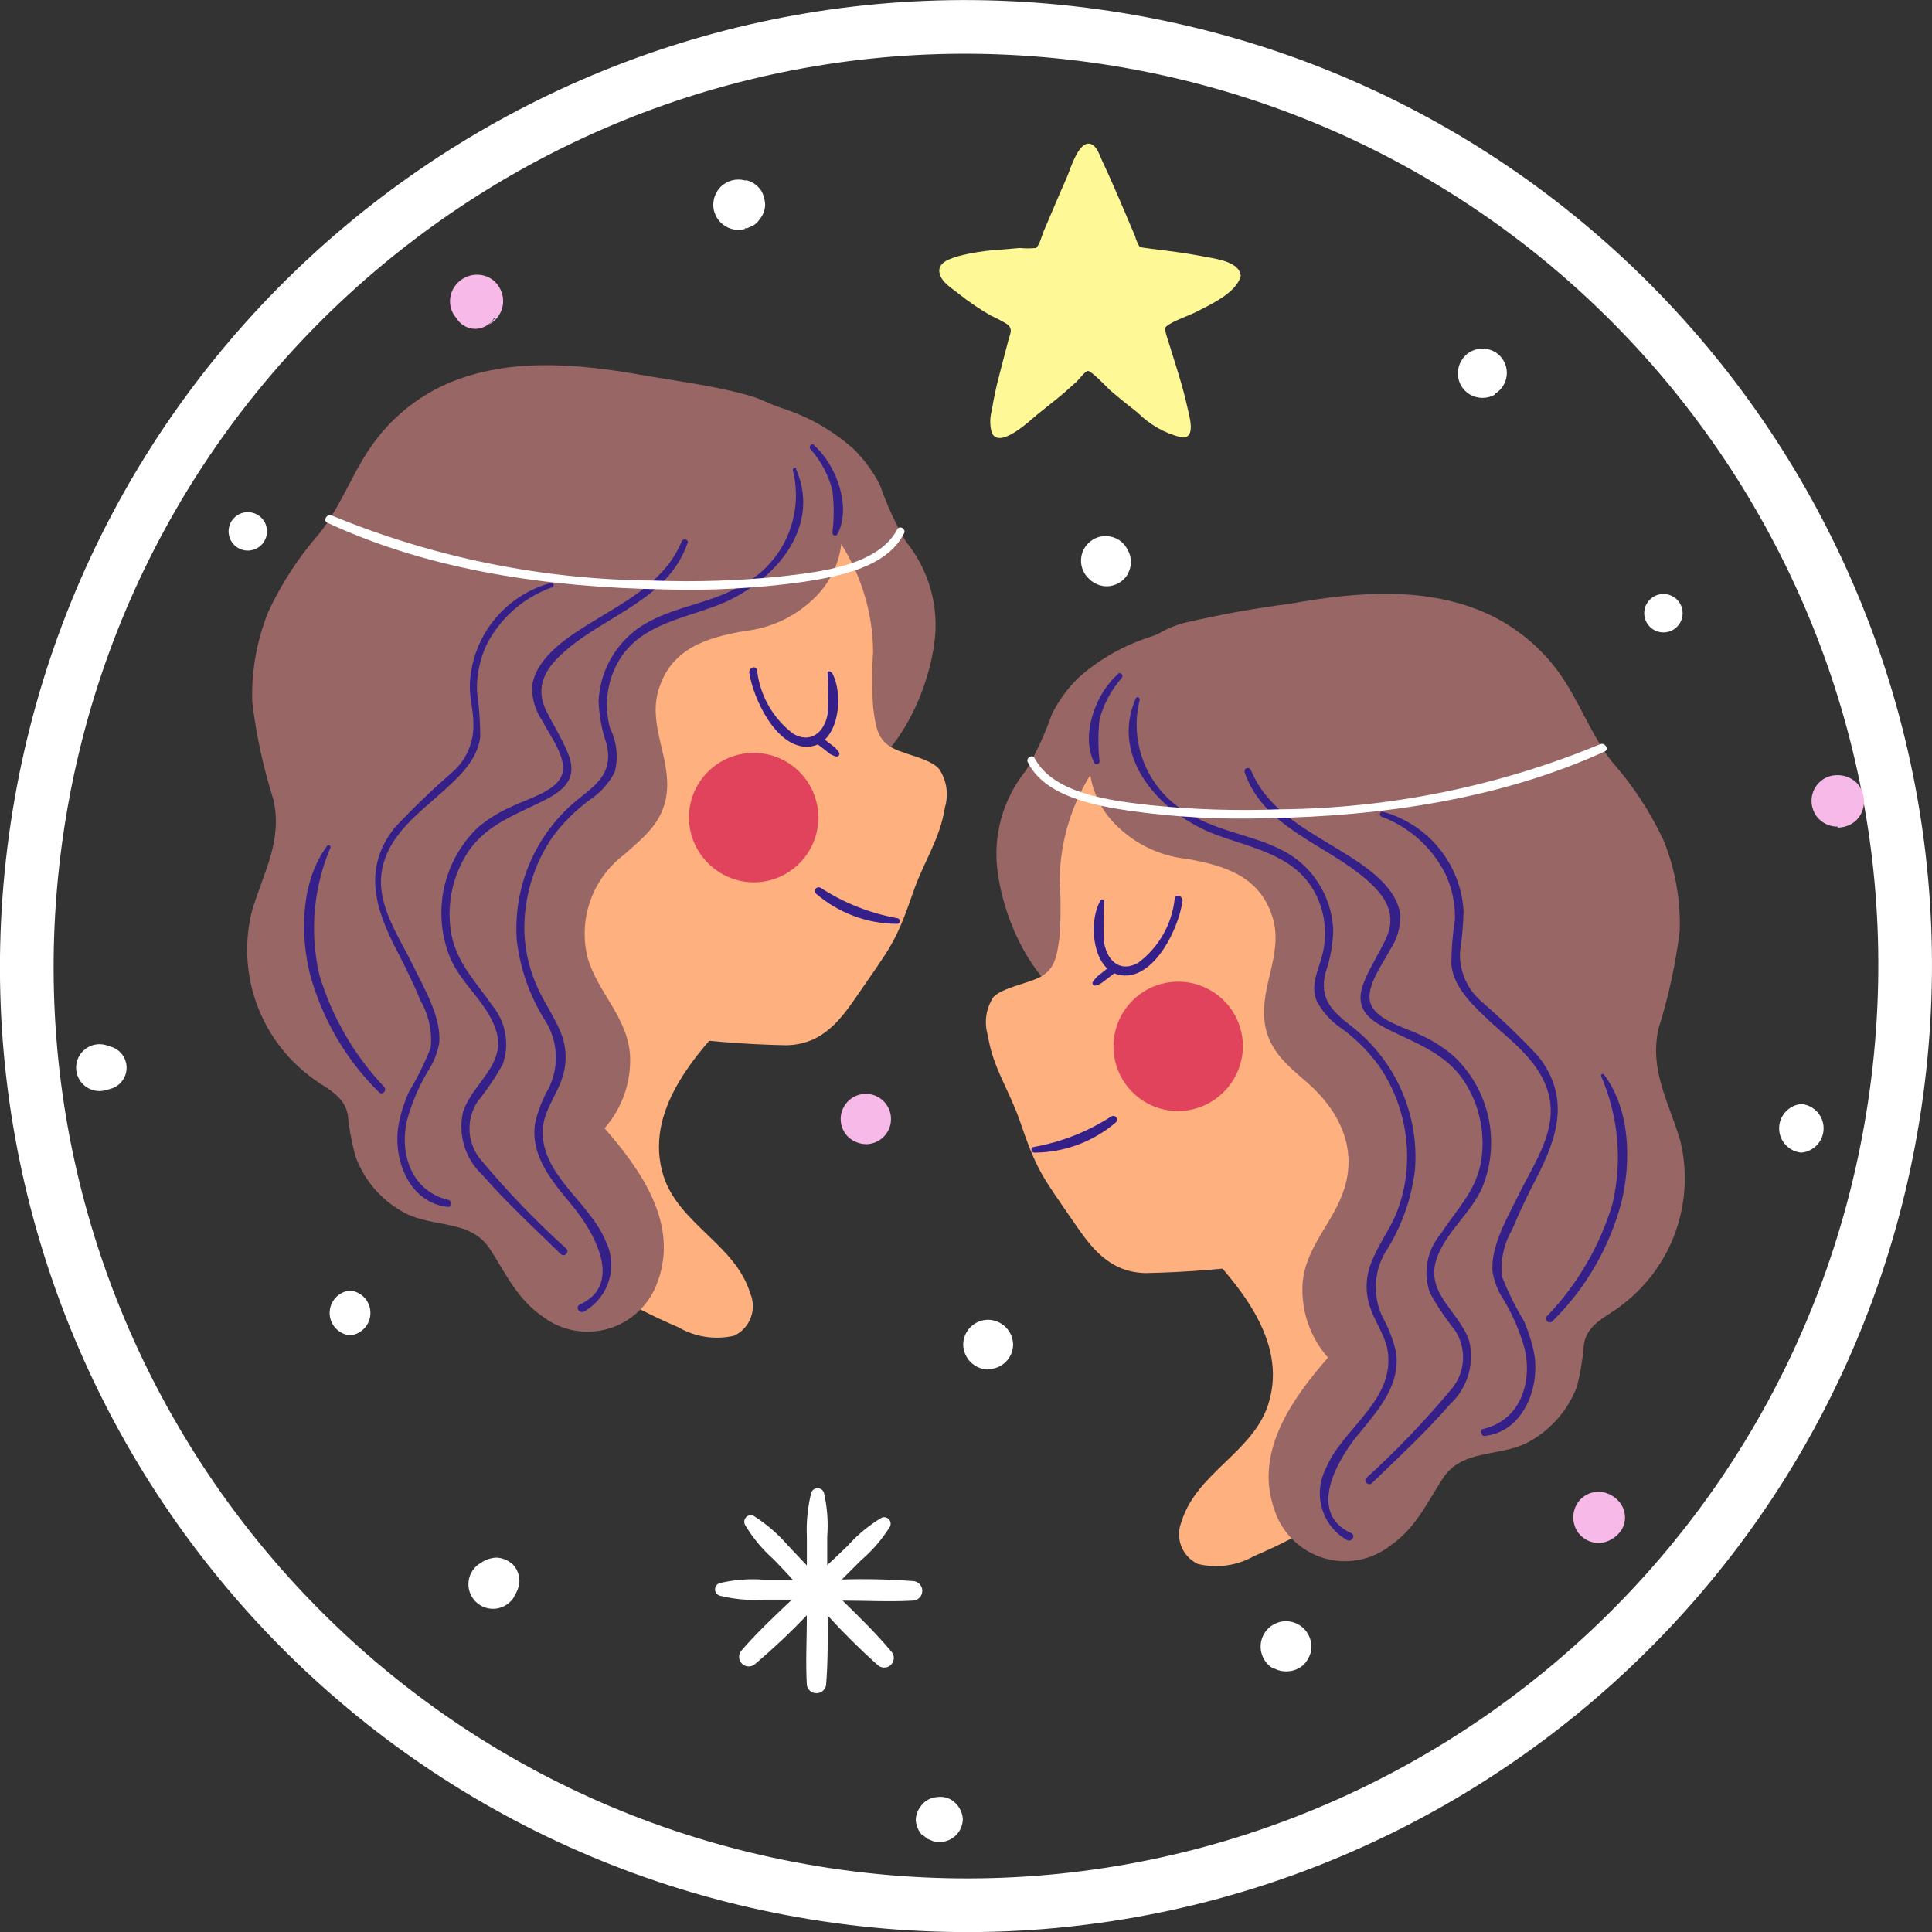 <svg width="180" height="180" viewBox="0 0 180 180" fill="none" xmlns="http://www.w3.org/2000/svg">
<rect x="0" y="0" width="180" height="180" fill="#333333" stroke="none"/>
<g clip-path="url(#clip0_2288_5419)">
<path d="M101.841 3.322C149.716 9.863 183.224 53.976 176.683 101.851C170.142 149.726 126.029 183.234 78.153 176.693C30.278 170.152 -3.23 126.039 3.311 78.164C9.852 30.289 53.965 -3.219 101.841 3.322Z" stroke="white" stroke-width="5"/>
<path d="M113.972 58.276C113.925 58.215 113.864 58.165 113.793 58.133C112.003 57.202 108.836 58.759 107.189 59.332C104.699 60.117 102.405 61.422 100.459 63.162C99.46 64.139 98.631 65.276 98.007 66.527C97.373 68.34 96.57 70.09 95.609 71.753C94.528 73.079 93.735 74.614 93.279 76.263C92.823 77.911 92.714 79.636 92.96 81.328C93.801 87.414 98.168 95.647 105.363 94.806C107.092 94.551 108.739 93.905 110.178 92.915C111.618 91.925 112.812 90.619 113.668 89.096C115.378 85.755 116.394 82.102 116.657 78.357C117.552 72.308 119.431 62.768 113.972 58.276Z" fill="#996666"/>
<path d="M135.809 123.496C133.231 119.415 130.499 115.436 127.611 111.558C127.527 111.438 127.409 111.345 127.272 111.291C127.135 111.236 126.986 111.224 126.842 111.254L111.682 114.35C111.57 114.381 111.469 114.442 111.388 114.524C111.306 114.607 111.248 114.71 111.219 114.823C111.19 114.935 111.191 115.053 111.222 115.165C111.253 115.277 111.313 115.378 111.396 115.46C115.172 119.433 120.059 124.767 118.179 130.781C116.783 135.291 111.467 137.224 110.089 141.752C109.782 142.478 109.767 143.295 110.047 144.031C110.327 144.768 110.881 145.369 111.593 145.707C113.37 146.142 115.247 145.88 116.837 144.974C121.553 142.983 125.922 140.252 129.777 136.884C132.02 134.975 134.059 132.84 135.862 130.512C137.813 128.024 137.33 126.02 135.809 123.496Z" fill="#FFB07F"/>
<path d="M149.645 80.863C149 76.228 147.03 71.877 143.971 68.335C140.606 64.218 133.393 61.175 126.574 61.569C119.415 62.142 111.611 62.894 105.884 67.368C103.675 69.129 101.887 71.359 100.648 73.898C99.41 76.437 98.753 79.22 98.725 82.044C98.841 83.767 98.841 85.495 98.725 87.217C98.474 89.007 98.349 90.331 96.792 91.083C95.629 91.656 93.445 92.013 92.568 92.873C92.22 93.393 91.991 93.983 91.898 94.602C91.806 95.221 91.851 95.853 92.031 96.452C92.514 99.513 93.982 101.464 95.002 104.399C96.649 109.178 97.007 109.446 100.067 113.903C101.606 116.14 103.307 118.556 106.761 118.61C114.527 118.45 122.244 117.344 129.742 115.317C136.382 113.276 144.383 109.607 147.64 103.11C151.291 95.557 151.076 88.971 149.645 80.863Z" fill="#FFB07F"/>
<path d="M109.788 103.522C108.593 103.525 107.425 103.174 106.43 102.513C105.435 101.852 104.66 100.91 104.201 99.807C103.742 98.704 103.621 97.49 103.853 96.318C104.085 95.146 104.66 94.07 105.505 93.225C106.35 92.381 107.426 91.806 108.598 91.574C109.769 91.342 110.983 91.463 112.086 91.921C113.189 92.38 114.131 93.156 114.792 94.15C115.454 95.145 115.805 96.314 115.801 97.508C115.778 99.096 115.137 100.612 114.015 101.735C112.892 102.858 111.376 103.499 109.788 103.522Z" fill="#E0435B"/>
<path d="M96.47 107.388C99.215 107.355 101.862 106.361 103.951 104.578C104.255 104.309 103.951 103.79 103.521 104.023C101.347 105.432 98.913 106.393 96.362 106.851C96.291 106.851 96.223 106.879 96.172 106.93C96.122 106.98 96.094 107.048 96.094 107.119C96.094 107.191 96.122 107.259 96.172 107.309C96.223 107.36 96.291 107.388 96.362 107.388H96.47Z" fill="#35208A"/>
<path d="M102.501 83.96C101.355 85.892 101.749 90.743 104.702 90.886C107.655 91.029 109.821 86.465 110.179 83.924C110.179 83.458 109.535 83.244 109.445 83.727C109.32 84.899 108.954 86.033 108.373 87.058C107.791 88.083 107.004 88.978 106.063 89.687C104.488 90.6 103.235 89.687 102.877 87.897C102.796 86.586 102.796 85.271 102.877 83.96C102.873 83.924 102.859 83.889 102.836 83.862C102.813 83.834 102.781 83.814 102.746 83.804C102.712 83.794 102.674 83.795 102.64 83.807C102.606 83.819 102.576 83.841 102.555 83.87L102.501 83.96Z" fill="#35208A"/>
<path d="M102.161 91.781C102.322 91.781 102.465 91.674 102.626 91.584L103.056 91.262L103.915 90.6C104.308 90.295 103.772 89.758 103.378 90.063L102.59 90.689C102.452 90.788 102.32 90.895 102.196 91.011C102.074 91.13 101.966 91.262 101.874 91.405C101.824 91.443 101.792 91.499 101.783 91.561C101.775 91.624 101.792 91.686 101.83 91.736C101.868 91.786 101.924 91.819 101.986 91.827C102.048 91.836 102.111 91.819 102.161 91.781Z" fill="#35208A"/>
<path d="M156.534 106.225C155.46 102.645 153.67 99.728 154.512 95.862C155.45 92.88 156.115 89.819 156.498 86.716C156.585 83.838 156.073 80.974 154.995 78.304C153.749 75.64 152.128 73.169 150.18 70.966C148.122 68.317 147.066 65.077 145.044 62.392C143.397 60.208 141.248 58.452 138.779 57.274C132.927 54.535 126.251 55.162 120.165 56.253C116.843 56.678 113.545 57.275 110.286 58.043C108.169 58.609 106.327 59.918 105.095 61.73C103.204 64.21 101.972 67.129 101.516 70.214C101.418 71.337 101.55 72.469 101.904 73.54C102.258 74.611 102.826 75.598 103.574 76.442C105.387 78.466 107.888 79.742 110.59 80.022C114.026 80.63 117.337 81.597 118.537 85.391C119.557 88.523 117.678 91.405 117.767 94.519C117.857 97.634 119.825 99.155 121.848 100.909C124.694 103.415 126.448 106.833 125.266 110.681C124.3 113.849 121.687 116.051 121.365 119.487C121.272 120.752 121.434 122.023 121.84 123.224C122.245 124.426 122.887 125.535 123.727 126.485C120.291 130.423 116.765 135.434 118.787 140.803C119.144 141.84 119.742 142.776 120.533 143.534C121.323 144.293 122.283 144.852 123.333 145.165C124.383 145.478 125.493 145.537 126.57 145.335C127.647 145.134 128.66 144.679 129.526 144.007C131.889 142.361 132.873 140.141 134.376 137.815C136.166 134.951 139.603 135.792 142.323 134.396C144.453 133.264 146.095 131.393 146.941 129.134C147.263 127.817 147.478 126.476 147.585 125.125C147.979 123.228 149.804 122.655 151.165 121.545C153.453 119.791 155.18 117.407 156.134 114.686C157.088 111.964 157.227 109.024 156.534 106.225Z" fill="#996666"/>
<path d="M104.202 62.768C102.09 64.558 100.622 68.531 101.965 71.091C101.996 71.134 102.041 71.167 102.091 71.185C102.142 71.204 102.197 71.206 102.249 71.192C102.301 71.179 102.348 71.15 102.383 71.11C102.419 71.069 102.441 71.019 102.448 70.966C102.296 69.645 102.296 68.312 102.448 66.992C102.839 65.569 103.549 64.252 104.524 63.144C104.563 63.092 104.582 63.029 104.577 62.964C104.573 62.9 104.545 62.839 104.499 62.793C104.453 62.748 104.393 62.72 104.328 62.715C104.264 62.711 104.2 62.73 104.148 62.768H104.202Z" fill="#35208A"/>
<path d="M105.849 64.988C103.289 70.715 108.283 75.923 113.33 77.785C116.91 79.109 120.919 79.718 122.709 83.566C123.518 85.328 123.67 87.321 123.138 89.186C122.762 90.582 122.082 91.817 122.673 93.249C123.228 94.31 124.048 95.21 125.053 95.862C126.345 96.813 127.485 97.953 128.436 99.244C130.286 101.912 131.216 105.11 131.085 108.354C131.028 110.094 130.64 111.808 129.939 113.402C129.295 114.816 128.364 116.086 127.81 117.518C127.265 118.779 127.176 120.19 127.559 121.509C128.078 123.299 129.349 124.695 129.349 126.557C129.51 130.763 124.946 133.286 123.496 136.884C122.92 138.032 122.807 139.357 123.18 140.586C123.553 141.815 124.384 142.854 125.501 143.488C125.948 143.703 126.342 143.041 125.894 142.844C121.706 140.929 124.642 135.935 126.593 133.591C128.543 131.246 130.494 128.955 130.065 125.966C129.8 124.828 129.378 123.731 128.812 122.709C128.325 121.699 128.112 120.579 128.194 119.461C128.275 118.343 128.649 117.265 129.277 116.337C130.663 114.078 131.537 111.542 131.837 108.909C132.022 106.376 131.577 103.837 130.544 101.516C129.51 99.196 127.919 97.168 125.912 95.611C124.123 94.215 122.888 93.087 123.496 90.618C123.948 89.328 124.189 87.974 124.212 86.608C124.155 85.374 123.838 84.166 123.283 83.062C122.728 81.958 121.947 80.983 120.99 80.201C118.198 77.981 114.386 77.82 111.308 76.102C109.325 75.153 107.733 73.547 106.8 71.557C105.867 69.567 105.651 67.316 106.189 65.184C106.189 64.988 105.938 64.844 105.849 65.041V64.988Z" fill="#35208A"/>
<path d="M115.941 71.914C117.731 77.14 123.459 78.608 127.289 81.937C129.079 83.476 130.224 85.194 129.079 87.557C128.47 88.828 127.7 90.027 127.146 91.333C126.215 93.499 127.002 94.68 128.935 95.701C131.656 97.132 134.591 97.992 136.381 100.694C137.88 102.96 138.444 105.718 137.956 108.39C137.437 111.057 135.647 112.757 134.233 114.959C133.595 115.708 133.167 116.612 132.991 117.58C132.815 118.548 132.897 119.546 133.231 120.471C133.906 121.693 134.684 122.855 135.558 123.944C136.108 124.78 136.369 125.773 136.301 126.772C136.233 127.771 135.84 128.72 135.182 129.474C132.741 132.395 130.104 135.146 127.289 137.707C127.237 137.776 127.212 137.861 127.218 137.947C127.224 138.033 127.261 138.114 127.322 138.175C127.383 138.236 127.464 138.273 127.55 138.279C127.636 138.285 127.721 138.26 127.79 138.208C130.26 135.81 132.855 133.429 135.092 130.834C135.89 130.099 136.477 129.163 136.791 128.125C137.106 127.086 137.137 125.983 136.882 124.928C135.933 122.118 132.64 120.453 133.911 117.089C134.842 114.654 137.079 112.99 138.117 110.592C138.949 108.536 139.144 106.277 138.674 104.11C138.205 101.942 137.094 99.966 135.486 98.439C134.573 97.639 133.548 96.975 132.443 96.47C131.029 95.772 128.309 95.092 127.718 93.553C127.128 92.013 128.828 89.83 129.508 88.488C130.14 87.552 130.477 86.449 130.475 85.32C130.152 82.42 126.788 80.416 124.55 79.055C121.418 77.14 118.018 75.333 116.55 71.753C116.407 71.413 115.852 71.538 115.977 71.914H115.941Z" fill="#35208A"/>
<path d="M128.614 76.049C131.241 77.001 133.405 78.922 134.663 81.418C135.278 82.74 135.585 84.184 135.558 85.642C135.337 87.045 135.224 88.463 135.218 89.884C135.469 92.121 137.33 93.75 138.905 95.253C141.017 97.15 143.54 99.047 144.274 101.929C145.169 105.276 142.932 108.354 141.536 111.218C140.516 113.312 138.815 116.14 139.066 118.556C139.239 119.484 139.598 120.367 140.122 121.151C140.97 122.572 141.62 124.101 142.055 125.698C142.771 128.848 141.625 132.302 138.225 133.125C137.867 133.125 137.938 133.823 138.314 133.787C141.894 133.412 143.505 129.313 142.932 126.091C142.721 125.031 142.391 123.999 141.948 123.013C141.162 121.72 140.491 120.36 139.943 118.95C139.777 117.419 140.11 115.874 140.892 114.547C141.554 112.936 142.306 111.379 143.111 109.822C145.151 105.902 146.297 102.215 143.326 98.421C141.629 96.603 139.837 94.876 137.956 93.249C137.32 92.683 136.816 91.984 136.482 91.201C136.148 90.418 135.991 89.571 136.023 88.72C136.208 87.469 136.322 86.208 136.363 84.944C136.247 82.789 135.452 80.727 134.092 79.052C132.732 77.377 130.877 76.175 128.793 75.619C128.742 75.619 128.693 75.635 128.652 75.665C128.612 75.695 128.582 75.738 128.568 75.787C128.554 75.835 128.556 75.887 128.574 75.934C128.592 75.981 128.624 76.022 128.667 76.049H128.614Z" fill="#35208A"/>
<path d="M149.161 100.229C150.788 103.984 151.165 108.163 150.235 112.149C149.063 116.066 146.977 119.648 144.149 122.601C144.083 122.665 144.045 122.753 144.043 122.846C144.042 122.891 144.05 122.937 144.067 122.979C144.084 123.022 144.109 123.061 144.14 123.093C144.172 123.126 144.21 123.153 144.252 123.171C144.294 123.189 144.339 123.199 144.385 123.2C144.477 123.202 144.566 123.166 144.633 123.102C147.726 120.057 149.945 116.237 151.058 112.041C151.989 108.229 151.899 103.361 149.429 100.104C149.429 99.978 149.107 100.104 149.161 100.211V100.229Z" fill="#35208A"/>
<path d="M95.753 71.001C97.363 74.259 102.089 75.064 105.292 75.547C109.537 76.141 113.824 76.369 118.107 76.228C128.703 76.049 139.817 74.438 149.5 70.017C149.966 69.802 149.5 69.14 149.089 69.337C139.613 73.258 129.471 75.319 119.217 75.404C115.186 75.56 111.148 75.428 107.136 75.011C103.753 74.617 98.187 74.044 96.397 70.644C96.182 70.214 95.556 70.643 95.753 71.001Z" fill="white"/>
<path d="M66.008 36.959C66.062 36.898 66.13 36.849 66.205 36.816C67.995 35.886 71.163 37.443 72.809 38.015C75.299 38.8 77.593 40.106 79.539 41.846C80.532 42.828 81.36 43.964 81.991 45.21C82.618 47.026 83.422 48.777 84.389 50.437C85.471 51.762 86.265 53.297 86.721 54.946C87.177 56.594 87.285 58.319 87.038 60.012C86.179 66.097 81.83 74.33 74.635 73.489C72.907 73.235 71.26 72.588 69.82 71.599C68.38 70.609 67.187 69.302 66.331 67.78C64.617 64.438 63.594 60.786 63.324 57.041C62.429 50.992 60.549 41.452 66.008 36.959Z" fill="#996666"/>
<path d="M44.19 102.198C46.75 98.117 49.56 94.126 52.388 90.26C52.469 90.141 52.584 90.048 52.718 89.994C52.851 89.94 52.998 89.927 53.139 89.955L68.299 93.07C68.412 93.102 68.515 93.162 68.598 93.246C68.681 93.33 68.74 93.433 68.771 93.547C68.802 93.661 68.802 93.78 68.773 93.894C68.743 94.008 68.685 94.112 68.603 94.197C64.827 98.171 59.941 103.504 61.802 109.518C63.216 114.028 68.532 115.961 69.892 120.489C70.205 121.213 70.225 122.029 69.948 122.767C69.671 123.505 69.118 124.106 68.406 124.445C66.62 124.858 64.743 124.569 63.162 123.639C58.44 121.649 54.066 118.918 50.204 115.549C47.97 113.632 45.932 111.497 44.119 109.178C42.275 106.708 42.669 104.703 44.19 102.198Z" fill="#FFB07F"/>
<path d="M30.426 59.529C31.068 54.892 33.038 50.541 36.1 47C39.465 42.884 46.678 39.841 53.479 40.217C60.745 40.807 68.442 41.559 74.187 46.034C76.396 47.794 78.184 50.025 79.423 52.564C80.661 55.103 81.318 57.886 81.346 60.71C81.23 62.432 81.23 64.16 81.346 65.882C81.579 67.672 81.722 68.997 83.279 69.749C84.424 70.321 86.626 70.679 87.485 71.628C87.836 72.147 88.068 72.737 88.164 73.355C88.26 73.974 88.217 74.607 88.04 75.207C87.557 78.268 86.071 80.219 85.069 83.154C83.44 87.861 82.993 88.201 79.914 92.676C78.375 94.913 76.692 97.329 73.238 97.383C65.472 97.224 57.755 96.118 50.257 94.09C43.599 92.049 35.599 88.38 32.359 81.883C28.636 74.241 28.923 67.654 30.426 59.529Z" fill="#FFB07F"/>
<path d="M70.215 82.206C71.408 82.206 72.574 81.852 73.566 81.189C74.558 80.526 75.331 79.584 75.788 78.482C76.244 77.38 76.364 76.167 76.131 74.997C75.898 73.827 75.324 72.752 74.48 71.909C73.637 71.065 72.562 70.491 71.392 70.258C70.222 70.025 69.009 70.145 67.907 70.601C66.805 71.058 65.863 71.831 65.2 72.823C64.537 73.815 64.184 74.981 64.184 76.174C64.198 77.769 64.838 79.295 65.966 80.423C67.094 81.552 68.62 82.191 70.215 82.206Z" fill="#E0435B"/>
<path d="M83.53 86.071C80.784 86.056 78.133 85.066 76.049 83.279C75.745 83.011 76.049 82.492 76.478 82.725C78.65 84.139 81.085 85.101 83.638 85.552C83.695 85.567 83.746 85.601 83.782 85.648C83.818 85.695 83.837 85.753 83.837 85.812C83.837 85.871 83.818 85.929 83.782 85.976C83.746 86.023 83.695 86.056 83.638 86.071H83.53Z" fill="#35208A"/>
<path d="M77.497 62.643C78.642 64.576 78.249 69.426 75.296 69.57C72.342 69.713 70.177 65.131 69.801 62.643C69.801 62.178 70.445 61.963 70.535 62.446C70.666 63.612 71.034 64.738 71.615 65.757C72.197 66.775 72.98 67.665 73.917 68.37C75.492 69.283 76.763 68.281 77.103 66.581C77.183 65.269 77.183 63.954 77.103 62.643C77.118 62.613 77.141 62.587 77.169 62.569C77.198 62.551 77.231 62.542 77.264 62.542C77.298 62.542 77.331 62.551 77.359 62.569C77.388 62.587 77.411 62.613 77.425 62.643H77.497Z" fill="#35208A"/>
<path d="M77.819 70.464C77.665 70.41 77.515 70.344 77.371 70.268L76.96 69.945L76.1 69.283C75.725 68.979 76.261 68.442 76.637 68.746L77.443 69.373C77.582 69.47 77.713 69.578 77.837 69.695C77.959 69.813 78.067 69.945 78.159 70.089C78.191 70.133 78.207 70.187 78.206 70.242C78.204 70.297 78.185 70.35 78.15 70.393C78.116 70.436 78.068 70.466 78.014 70.479C77.961 70.492 77.905 70.487 77.854 70.464H77.819Z" fill="#35208A"/>
<path d="M23.464 84.908C24.52 81.328 26.328 78.411 25.486 74.545C24.539 71.565 23.874 68.503 23.5 65.399C23.413 62.521 23.925 59.657 25.003 56.987C26.243 54.324 27.858 51.853 29.8 49.649C31.876 47 32.932 43.743 34.955 41.076C36.584 38.9 38.714 37.15 41.165 35.975C47 33.237 53.694 33.863 59.779 34.937C63.054 35.51 66.455 35.921 69.659 36.816C71.776 37.371 73.616 38.683 74.831 40.503C76.722 42.983 77.954 45.902 78.411 48.987C78.509 50.11 78.377 51.242 78.023 52.313C77.669 53.384 77.101 54.371 76.353 55.215C74.538 57.236 72.038 58.511 69.337 58.795C65.9 59.403 62.589 60.37 61.39 64.164C60.37 67.296 62.249 70.16 62.16 73.292C62.07 76.424 60.083 77.91 58.079 79.682C56.642 80.784 55.562 82.285 54.973 83.998C54.384 85.71 54.313 87.558 54.768 89.311C55.734 92.479 58.347 94.68 58.687 98.117C58.775 99.382 58.612 100.651 58.206 101.852C57.801 103.053 57.161 104.162 56.325 105.115C59.761 109.052 63.269 114.064 61.265 119.433C60.905 120.467 60.305 121.4 59.514 122.156C58.723 122.912 57.764 123.47 56.715 123.783C55.666 124.096 54.558 124.155 53.482 123.956C52.406 123.756 51.393 123.304 50.526 122.637C48.163 120.99 47.197 118.771 45.693 116.444C43.904 113.581 40.467 114.422 37.747 113.026C35.608 111.905 33.962 110.03 33.129 107.764C32.771 106.469 32.526 105.145 32.395 103.808C32.001 101.911 30.176 101.338 28.816 100.229C26.53 98.472 24.807 96.087 23.856 93.366C22.906 90.645 22.77 87.706 23.464 84.908Z" fill="#996666"/>
<path d="M75.799 41.452C77.893 43.242 79.379 47.215 78.019 49.774C77.991 49.821 77.948 49.857 77.898 49.878C77.847 49.898 77.791 49.901 77.739 49.887C77.686 49.873 77.64 49.842 77.606 49.799C77.573 49.756 77.554 49.703 77.553 49.649C77.714 48.33 77.714 46.995 77.553 45.676C77.181 44.248 76.475 42.93 75.495 41.828C75.456 41.776 75.438 41.712 75.442 41.648C75.447 41.583 75.474 41.522 75.52 41.477C75.566 41.431 75.626 41.403 75.691 41.399C75.755 41.394 75.819 41.413 75.871 41.452H75.799Z" fill="#35208A"/>
<path d="M74.153 43.671C76.694 49.398 71.718 54.607 66.653 56.468C63.074 57.793 59.065 58.401 57.293 62.249C56.487 64.012 56.328 66.002 56.845 67.869C57.472 69.128 57.624 70.57 57.275 71.932C56.726 72.993 55.912 73.893 54.912 74.545C53.62 75.501 52.474 76.64 51.512 77.928C49.67 80.6 48.741 83.795 48.863 87.038C48.954 88.785 49.379 90.498 50.116 92.085C50.76 93.499 51.673 94.77 52.245 96.202C52.773 97.481 52.842 98.904 52.442 100.229C51.923 102.019 50.653 103.415 50.563 105.276C50.402 109.482 54.948 112.006 56.416 115.603C56.995 116.752 57.107 118.081 56.73 119.311C56.354 120.542 55.516 121.579 54.393 122.208C53.946 122.404 53.57 121.76 54.017 121.545C58.206 119.63 55.252 114.655 53.301 112.31C51.35 109.965 49.417 107.674 49.847 104.685C50.096 103.542 50.519 102.444 51.1 101.428C51.609 100.416 51.843 99.287 51.777 98.156C51.711 97.025 51.348 95.931 50.724 94.985C49.328 92.736 48.447 90.205 48.147 87.575C47.97 85.041 48.42 82.502 49.456 80.183C50.493 77.864 52.084 75.836 54.089 74.277C55.879 72.881 57.114 71.753 56.505 69.283C56.058 67.992 55.811 66.64 55.771 65.274C55.835 64.028 56.161 62.81 56.729 61.7C57.296 60.59 58.092 59.612 59.065 58.831C61.857 56.611 65.669 56.432 68.73 54.732C70.715 53.786 72.311 52.181 73.248 50.191C74.184 48.2 74.403 45.947 73.866 43.814C73.866 43.617 74.117 43.474 74.206 43.671H74.153Z" fill="#35208A"/>
<path d="M64.055 50.598C62.266 55.824 56.52 57.291 52.69 60.62C50.9 62.16 49.755 63.878 50.9 66.24C51.527 67.511 52.296 68.71 52.851 70.017C53.782 72.165 52.976 73.346 51.061 74.384C48.341 75.816 45.423 76.675 43.616 79.36C42.124 81.635 41.566 84.398 42.059 87.074C42.578 89.723 44.35 91.495 45.835 93.642C46.468 94.394 46.894 95.298 47.069 96.265C47.245 97.232 47.165 98.228 46.837 99.155C46.16 100.369 45.382 101.525 44.511 102.609C43.95 103.445 43.683 104.443 43.751 105.448C43.819 106.452 44.219 107.405 44.886 108.158C47.318 111.064 49.95 113.797 52.762 116.337C53.084 116.659 52.583 117.16 52.243 116.838C49.791 114.44 47.195 112.059 44.94 109.464C44.148 108.724 43.566 107.788 43.252 106.751C42.938 105.714 42.903 104.613 43.15 103.558C44.117 100.748 47.392 99.083 46.121 95.718C45.209 93.284 42.953 91.62 41.933 89.222C41.1 87.172 40.903 84.919 41.365 82.755C41.828 80.591 42.93 78.617 44.529 77.087C45.46 76.307 46.496 75.662 47.607 75.172C49.003 74.474 51.724 73.775 52.332 72.254C52.941 70.733 51.222 68.531 50.542 67.189C49.905 66.255 49.562 65.152 49.558 64.021C49.898 61.122 53.245 59.117 55.482 57.757C58.614 55.842 62.033 54.034 63.5 50.454C63.626 50.114 64.198 50.24 64.073 50.615L64.055 50.598Z" fill="#35208A"/>
<path d="M51.386 54.732C48.754 55.684 46.583 57.604 45.319 60.101C44.691 61.456 44.39 62.94 44.442 64.433C44.64 65.826 44.741 67.231 44.746 68.639C44.495 70.876 42.634 72.505 41.059 73.919C38.947 75.798 36.423 77.713 35.69 80.595C34.812 83.942 37.05 87.02 38.446 89.884C39.466 91.978 41.166 94.806 40.916 97.222C40.735 98.147 40.376 99.028 39.86 99.817C39.012 101.238 38.361 102.767 37.927 104.363C37.193 107.513 38.338 110.968 41.757 111.791C42.115 111.791 42.043 112.489 41.757 112.453C38.088 112.077 36.566 107.979 37.139 104.757C37.342 103.695 37.673 102.661 38.124 101.678C38.902 100.381 39.572 99.022 40.128 97.616C40.277 96.104 39.951 94.585 39.197 93.266C38.535 91.656 37.766 90.081 36.96 88.541C34.938 84.622 33.792 80.935 36.745 77.14C38.446 75.326 40.239 73.6 42.115 71.968C42.768 71.406 43.286 70.703 43.63 69.913C43.974 69.123 44.135 68.265 44.102 67.404C44.102 66.133 43.708 64.916 43.779 63.627C43.895 61.473 44.69 59.41 46.05 57.735C47.41 56.06 49.266 54.859 51.35 54.303C51.401 54.302 51.45 54.318 51.491 54.349C51.531 54.379 51.561 54.422 51.575 54.47C51.589 54.519 51.587 54.57 51.569 54.618C51.551 54.665 51.518 54.705 51.475 54.732H51.386Z" fill="#35208A"/>
<path d="M30.82 78.894C29.209 82.647 28.833 86.816 29.746 90.796C30.912 94.713 32.984 98.301 35.795 101.267C36.082 101.607 35.616 102.072 35.312 101.768C32.223 98.724 29.999 94.912 28.869 90.725C27.938 86.913 28.046 82.044 30.497 78.787C30.587 78.662 30.838 78.787 30.766 78.894H30.82Z" fill="#35208A"/>
<path d="M84.229 49.685C82.618 52.942 77.893 53.748 74.707 54.231C70.462 54.815 66.175 55.043 61.892 54.911C51.297 54.732 40.182 53.211 30.499 48.7C30.034 48.486 30.499 47.824 30.893 48.02C40.397 51.951 50.57 54.011 60.854 54.088C64.862 54.239 68.875 54.108 72.864 53.694C76.246 53.3 81.813 52.727 83.603 49.309C83.817 48.897 84.444 49.309 84.229 49.685Z" fill="white"/>
<path d="M115.479 25.487C115.505 25.418 115.505 25.341 115.479 25.272C114.942 24.27 113.009 24.073 112.042 23.876C110.467 23.572 108.874 23.375 107.263 23.178L106.494 23.071C106.386 23.071 106.19 22.963 106.225 23.071C106.009 22.733 105.846 22.365 105.742 21.979C105.08 20.439 104.436 18.882 103.755 17.343C103.415 16.574 103.075 15.786 102.699 15.017C102.485 14.551 102.216 13.656 101.697 13.441C100.534 12.922 99.71 15.804 99.406 16.502C98.672 18.149 97.974 19.831 97.258 21.495C97.097 21.854 96.847 22.856 96.525 23.106C96.025 23.154 95.521 23.154 95.021 23.106L92.891 23.285C91.683 23.362 90.484 23.554 89.312 23.858C88.614 24.073 87.361 24.413 87.522 25.379C87.683 26.346 88.829 26.936 89.312 27.366C90.263 28.119 91.267 28.801 92.319 29.406C92.834 29.64 93.336 29.903 93.822 30.194C94.395 30.623 94.126 31.071 93.965 31.644C93.643 32.861 93.321 34.078 93.034 35.223C92.773 36.214 92.564 37.218 92.408 38.23C92.211 38.92 92.211 39.652 92.408 40.342C93.142 41.881 95.988 39.161 96.614 38.642C97.241 38.123 98.296 37.317 99.12 36.619L100.301 35.563C100.516 35.367 101.071 34.597 101.357 34.561C101.643 34.525 103.04 35.975 103.415 36.351C104.251 37.067 105.11 37.765 105.993 38.445C107.119 39.579 108.538 40.379 110.091 40.754C111.469 40.879 110.807 38.785 110.628 37.962C110.199 35.993 109.554 34.078 108.964 32.163C108.838 31.751 108.677 31.322 108.588 30.892C108.498 30.462 108.588 30.462 108.91 30.23C109.662 29.764 110.592 29.478 111.398 29.084C112.669 28.422 115.246 27.294 115.604 25.666C115.582 25.595 115.538 25.532 115.479 25.487Z" fill="#FFF896"/>
<path d="M84.999 147.3C82.813 147.136 80.621 147.088 78.43 147.157L80.22 145.367C81.269 144.473 82.174 143.423 82.905 142.253C82.964 142.144 82.988 142.019 82.975 141.895C82.961 141.772 82.91 141.655 82.828 141.562C82.746 141.468 82.637 141.402 82.517 141.372C82.396 141.342 82.269 141.35 82.153 141.394C80.963 142.103 79.888 142.991 78.967 144.025C78.323 144.634 77.696 145.26 77.07 145.815V143.184C77.177 141.804 77.074 140.416 76.766 139.067C76.722 138.945 76.642 138.839 76.537 138.765C76.431 138.69 76.305 138.65 76.175 138.65C76.045 138.65 75.919 138.69 75.813 138.765C75.707 138.839 75.627 138.945 75.584 139.067C75.249 140.412 75.11 141.799 75.173 143.184C75.173 144.079 75.173 144.974 75.173 145.851L73.383 143.954C72.474 142.907 71.419 141.997 70.251 141.251C70.134 141.184 69.998 141.158 69.865 141.177C69.732 141.196 69.609 141.258 69.515 141.354C69.421 141.45 69.361 141.575 69.345 141.708C69.329 141.842 69.358 141.977 69.427 142.092C70.137 143.277 71.024 144.345 72.058 145.26C72.667 145.904 73.293 146.531 73.848 147.175H71.163C69.783 147.066 68.394 147.175 67.047 147.497C66.922 147.536 66.814 147.613 66.736 147.717C66.659 147.822 66.617 147.949 66.617 148.079C66.617 148.209 66.659 148.336 66.736 148.441C66.814 148.545 66.922 148.622 67.047 148.661C68.391 149.001 69.78 149.127 71.163 149.037H73.777C72.166 150.558 70.555 152.079 69.123 153.726C68.955 153.894 68.86 154.123 68.86 154.361C68.86 154.6 68.955 154.828 69.123 154.997C69.292 155.165 69.52 155.26 69.758 155.26C69.997 155.26 70.225 155.165 70.394 154.997C72.065 153.579 73.66 152.073 75.173 150.486C75.173 152.67 75.047 154.871 75.173 157.019C75.214 157.226 75.326 157.412 75.489 157.545C75.652 157.679 75.857 157.752 76.067 157.752C76.278 157.752 76.483 157.679 76.646 157.545C76.809 157.412 76.921 157.226 76.962 157.019C77.141 154.871 77.124 152.688 77.106 150.504C78.57 152.117 80.117 153.653 81.741 155.104C81.91 155.272 82.138 155.367 82.377 155.367C82.615 155.367 82.844 155.272 83.012 155.104C83.18 154.935 83.275 154.707 83.275 154.469C83.275 154.23 83.18 154.002 83.012 153.833C81.634 152.187 80.059 150.647 78.502 149.126C80.685 149.126 82.887 149.251 85.034 149.126C85.276 149.121 85.507 149.021 85.675 148.846C85.843 148.671 85.934 148.437 85.929 148.195C85.925 147.953 85.824 147.723 85.649 147.555C85.475 147.387 85.241 147.296 84.999 147.3Z" fill="white"/>
<path d="M69.406 21.263H69.603L70.14 21.03C70.4 20.881 70.62 20.672 70.784 20.422C71.112 20.031 71.29 19.536 71.286 19.026C71.263 18.622 71.159 18.226 70.981 17.862C70.675 17.346 70.182 16.967 69.603 16.806H69.406C69.007 16.7 68.588 16.701 68.189 16.807C67.79 16.914 67.426 17.124 67.133 17.415C66.707 17.858 66.464 18.446 66.453 19.061C66.452 19.422 66.534 19.778 66.692 20.102C66.851 20.425 67.082 20.708 67.368 20.928C67.653 21.148 67.986 21.299 68.34 21.37C68.693 21.44 69.058 21.428 69.406 21.334V21.263Z" fill="white"/>
<path d="M105.063 53.479C105.261 53.136 105.365 52.748 105.365 52.352C105.365 51.956 105.261 51.567 105.063 51.224C104.914 50.92 104.699 50.653 104.435 50.442C104.171 50.231 103.863 50.082 103.534 50.004C103.204 49.926 102.862 49.922 102.531 49.992C102.2 50.062 101.889 50.204 101.62 50.409C101.35 50.614 101.13 50.876 100.973 51.175C100.817 51.476 100.73 51.806 100.717 52.145C100.703 52.483 100.765 52.819 100.898 53.13C101.031 53.442 101.23 53.72 101.483 53.945C101.914 54.367 102.49 54.611 103.094 54.625C103.496 54.623 103.891 54.517 104.239 54.316C104.588 54.115 104.878 53.827 105.081 53.479H105.063Z" fill="white"/>
<path d="M139.283 36.691C139.62 36.489 139.899 36.203 140.093 35.861C140.287 35.52 140.389 35.133 140.389 34.74C140.389 34.347 140.287 33.961 140.093 33.619C139.899 33.277 139.62 32.991 139.283 32.789C138.928 32.587 138.527 32.48 138.119 32.48C137.711 32.48 137.31 32.587 136.956 32.789C136.613 32.995 136.329 33.287 136.131 33.635C135.934 33.983 135.829 34.376 135.828 34.776C135.824 35.177 135.926 35.572 136.124 35.921C136.322 36.27 136.609 36.56 136.956 36.763C137.31 36.965 137.711 37.072 138.119 37.072C138.527 37.072 138.928 36.965 139.283 36.763V36.691Z" fill="white"/>
<path d="M154.977 58.92C155.452 58.92 155.907 58.732 156.243 58.396C156.579 58.06 156.767 57.605 156.767 57.13C156.767 56.656 156.579 56.2 156.243 55.865C155.907 55.529 155.452 55.341 154.977 55.341C154.503 55.341 154.047 55.529 153.712 55.865C153.376 56.2 153.188 56.656 153.188 57.13C153.188 57.605 153.376 58.06 153.712 58.396C154.047 58.732 154.503 58.92 154.977 58.92Z" fill="white"/>
<path d="M167.829 107.388C168.395 107.338 168.921 107.077 169.305 106.658C169.688 106.239 169.901 105.692 169.901 105.124C169.901 104.556 169.688 104.008 169.305 103.589C168.921 103.17 168.395 102.91 167.829 102.86C167.264 102.91 166.737 103.17 166.354 103.589C165.97 104.008 165.758 104.556 165.758 105.124C165.758 105.692 165.97 106.239 166.354 106.658C166.737 107.077 167.264 107.338 167.829 107.388Z" fill="white"/>
<path d="M118.679 155.426C119.132 155.676 119.654 155.77 120.165 155.695C120.671 155.634 121.143 155.407 121.507 155.05C121.775 154.756 121.976 154.408 122.098 154.03C122.26 153.426 122.177 152.783 121.865 152.24C121.686 151.924 121.435 151.654 121.134 151.45C120.832 151.247 120.488 151.116 120.128 151.067C119.767 151.018 119.401 151.054 119.056 151.17C118.711 151.286 118.398 151.481 118.141 151.738C117.884 151.995 117.69 152.308 117.573 152.653C117.457 152.997 117.422 153.364 117.47 153.724C117.519 154.085 117.65 154.429 117.854 154.73C118.057 155.032 118.328 155.282 118.644 155.462L118.679 155.426Z" fill="white"/>
<path d="M85.911 170.89L86 170.997L86.448 171.337L86.967 171.552C87.287 171.636 87.622 171.647 87.947 171.582C88.272 171.518 88.578 171.38 88.841 171.18C89.105 170.98 89.32 170.723 89.47 170.428C89.619 170.132 89.7 169.807 89.705 169.476C89.682 169.114 89.573 168.762 89.386 168.451C89.199 168.139 88.94 167.877 88.631 167.686C88.216 167.444 87.728 167.355 87.253 167.436C86.778 167.474 86.333 167.684 86 168.026L85.911 168.134C85.547 168.524 85.337 169.032 85.32 169.565C85.352 170.09 85.56 170.588 85.911 170.979V170.89Z" fill="white"/>
<path d="M92.065 127.559C92.673 127.559 93.257 127.321 93.692 126.897C94.126 126.472 94.378 125.894 94.392 125.286C94.382 124.672 94.134 124.085 93.7 123.651C93.266 123.217 92.679 122.968 92.065 122.959C91.448 122.959 90.856 123.204 90.42 123.641C89.983 124.077 89.738 124.669 89.738 125.286C89.752 125.897 90.002 126.479 90.436 126.91C90.87 127.34 91.454 127.586 92.065 127.595V127.559Z" fill="white"/>
<path d="M47.912 148.714C48.142 148.361 48.301 147.966 48.377 147.551C48.416 147.228 48.383 146.9 48.281 146.59C48.179 146.281 48.01 145.998 47.787 145.761C47.363 145.365 46.809 145.136 46.23 145.117C45.709 145.147 45.208 145.321 44.78 145.618C44.477 145.794 44.218 146.038 44.024 146.33C43.83 146.622 43.705 146.955 43.66 147.303C43.614 147.651 43.65 148.004 43.763 148.337C43.876 148.669 44.064 148.97 44.312 149.218C44.56 149.466 44.861 149.654 45.193 149.767C45.526 149.88 45.879 149.915 46.227 149.87C46.575 149.825 46.908 149.701 47.2 149.506C47.492 149.312 47.736 149.053 47.912 148.75V148.714Z" fill="white"/>
<path d="M32.612 124.409C33.131 124.361 33.614 124.12 33.966 123.734C34.317 123.349 34.512 122.846 34.512 122.324C34.512 121.802 34.317 121.299 33.966 120.913C33.614 120.527 33.131 120.287 32.612 120.239C32.092 120.287 31.609 120.527 31.257 120.913C30.906 121.299 30.711 121.802 30.711 122.324C30.711 122.846 30.906 123.349 31.257 123.734C31.609 124.12 32.092 124.361 32.612 124.409Z" fill="white"/>
<path d="M9.861 101.571L10.29 101.446C10.723 101.328 11.104 101.072 11.376 100.716C11.648 100.36 11.795 99.925 11.795 99.477C11.795 99.029 11.648 98.594 11.376 98.238C11.104 97.882 10.723 97.626 10.29 97.508L9.861 97.365C9.537 97.274 9.195 97.26 8.865 97.323C8.534 97.386 8.222 97.525 7.953 97.729C7.685 97.932 7.467 98.195 7.318 98.497C7.168 98.799 7.09 99.131 7.09 99.468C7.09 99.805 7.168 100.137 7.318 100.439C7.467 100.741 7.685 101.004 7.953 101.207C8.222 101.411 8.534 101.55 8.865 101.613C9.195 101.676 9.537 101.662 9.861 101.571Z" fill="white"/>
<path d="M23.087 51.296C23.561 51.296 24.017 51.107 24.352 50.771C24.688 50.436 24.877 49.98 24.877 49.506C24.877 49.031 24.688 48.576 24.352 48.24C24.017 47.905 23.561 47.716 23.087 47.716C22.612 47.716 22.157 47.905 21.821 48.24C21.485 48.576 21.297 49.031 21.297 49.506C21.297 49.98 21.485 50.436 21.821 50.771C22.157 51.107 22.612 51.296 23.087 51.296Z" fill="white"/>
<path d="M46.336 29.585V29.442L45.549 30.23C45.997 29.996 46.362 29.63 46.596 29.182C46.83 28.734 46.92 28.225 46.855 27.724C46.778 27.195 46.541 26.701 46.175 26.31C45.942 26.074 45.663 25.889 45.355 25.766C45.047 25.643 44.717 25.584 44.386 25.594C43.854 25.608 43.34 25.788 42.916 26.109C42.492 26.43 42.18 26.876 42.023 27.384C41.931 27.699 41.904 28.03 41.944 28.357C41.984 28.683 42.09 28.997 42.256 29.281C42.508 29.68 42.86 30.007 43.276 30.23C43.007 29.961 42.739 29.711 42.488 29.442V29.585C42.668 29.903 42.927 30.168 43.242 30.354C43.556 30.539 43.913 30.638 44.278 30.641C44.643 30.636 44.999 30.536 45.313 30.351C45.627 30.166 45.887 29.902 46.068 29.585H46.336Z" fill="#F7B9E7"/>
<path d="M80.7 106.6C81.241 106.593 81.763 106.399 82.178 106.05C82.592 105.702 82.873 105.221 82.973 104.688C83.073 104.156 82.986 103.606 82.726 103.131C82.466 102.656 82.05 102.285 81.548 102.082C81.046 101.879 80.489 101.856 79.972 102.017C79.455 102.178 79.009 102.513 78.711 102.966C78.413 103.418 78.281 103.959 78.337 104.498C78.392 105.036 78.633 105.539 79.017 105.92C79.475 106.348 80.074 106.59 80.7 106.6Z" fill="#F7B9E7"/>
<path d="M150.162 143.399C150.542 143.182 150.862 142.875 151.093 142.504C151.294 142.162 151.401 141.773 151.401 141.376C151.401 140.98 151.294 140.59 151.093 140.249C150.868 139.868 150.547 139.553 150.162 139.336C149.804 139.113 149.392 138.992 148.97 138.984C148.548 138.977 148.132 139.083 147.766 139.292C147.399 139.5 147.096 139.804 146.888 140.171C146.679 140.538 146.574 140.954 146.583 141.376C146.577 141.796 146.685 142.21 146.895 142.575C147.104 142.939 147.408 143.24 147.774 143.447C148.14 143.654 148.554 143.758 148.974 143.75C149.395 143.741 149.805 143.62 150.162 143.399Z" fill="#F7B9E7"/>
<path d="M171.176 77.105C171.841 77.115 172.483 76.865 172.966 76.407C173.408 75.951 173.658 75.342 173.664 74.706C173.671 74.377 173.613 74.049 173.493 73.742C173.373 73.435 173.194 73.154 172.966 72.916C172.483 72.459 171.841 72.208 171.176 72.219C170.86 72.216 170.547 72.276 170.255 72.396C169.963 72.516 169.698 72.692 169.475 72.916C169.251 73.139 169.075 73.404 168.955 73.696C168.835 73.988 168.775 74.301 168.777 74.617C168.776 74.932 168.837 75.245 168.957 75.537C169.077 75.828 169.253 76.094 169.475 76.317C169.712 76.547 169.992 76.727 170.3 76.847C170.607 76.967 170.935 77.024 171.265 77.015L171.176 77.105Z" fill="#F7B9E7"/>
</g>
<defs>
<clipPath id="clip0_2288_5419">
<rect width="180" height="180" fill="white"/>
</clipPath>
</defs>
</svg>

